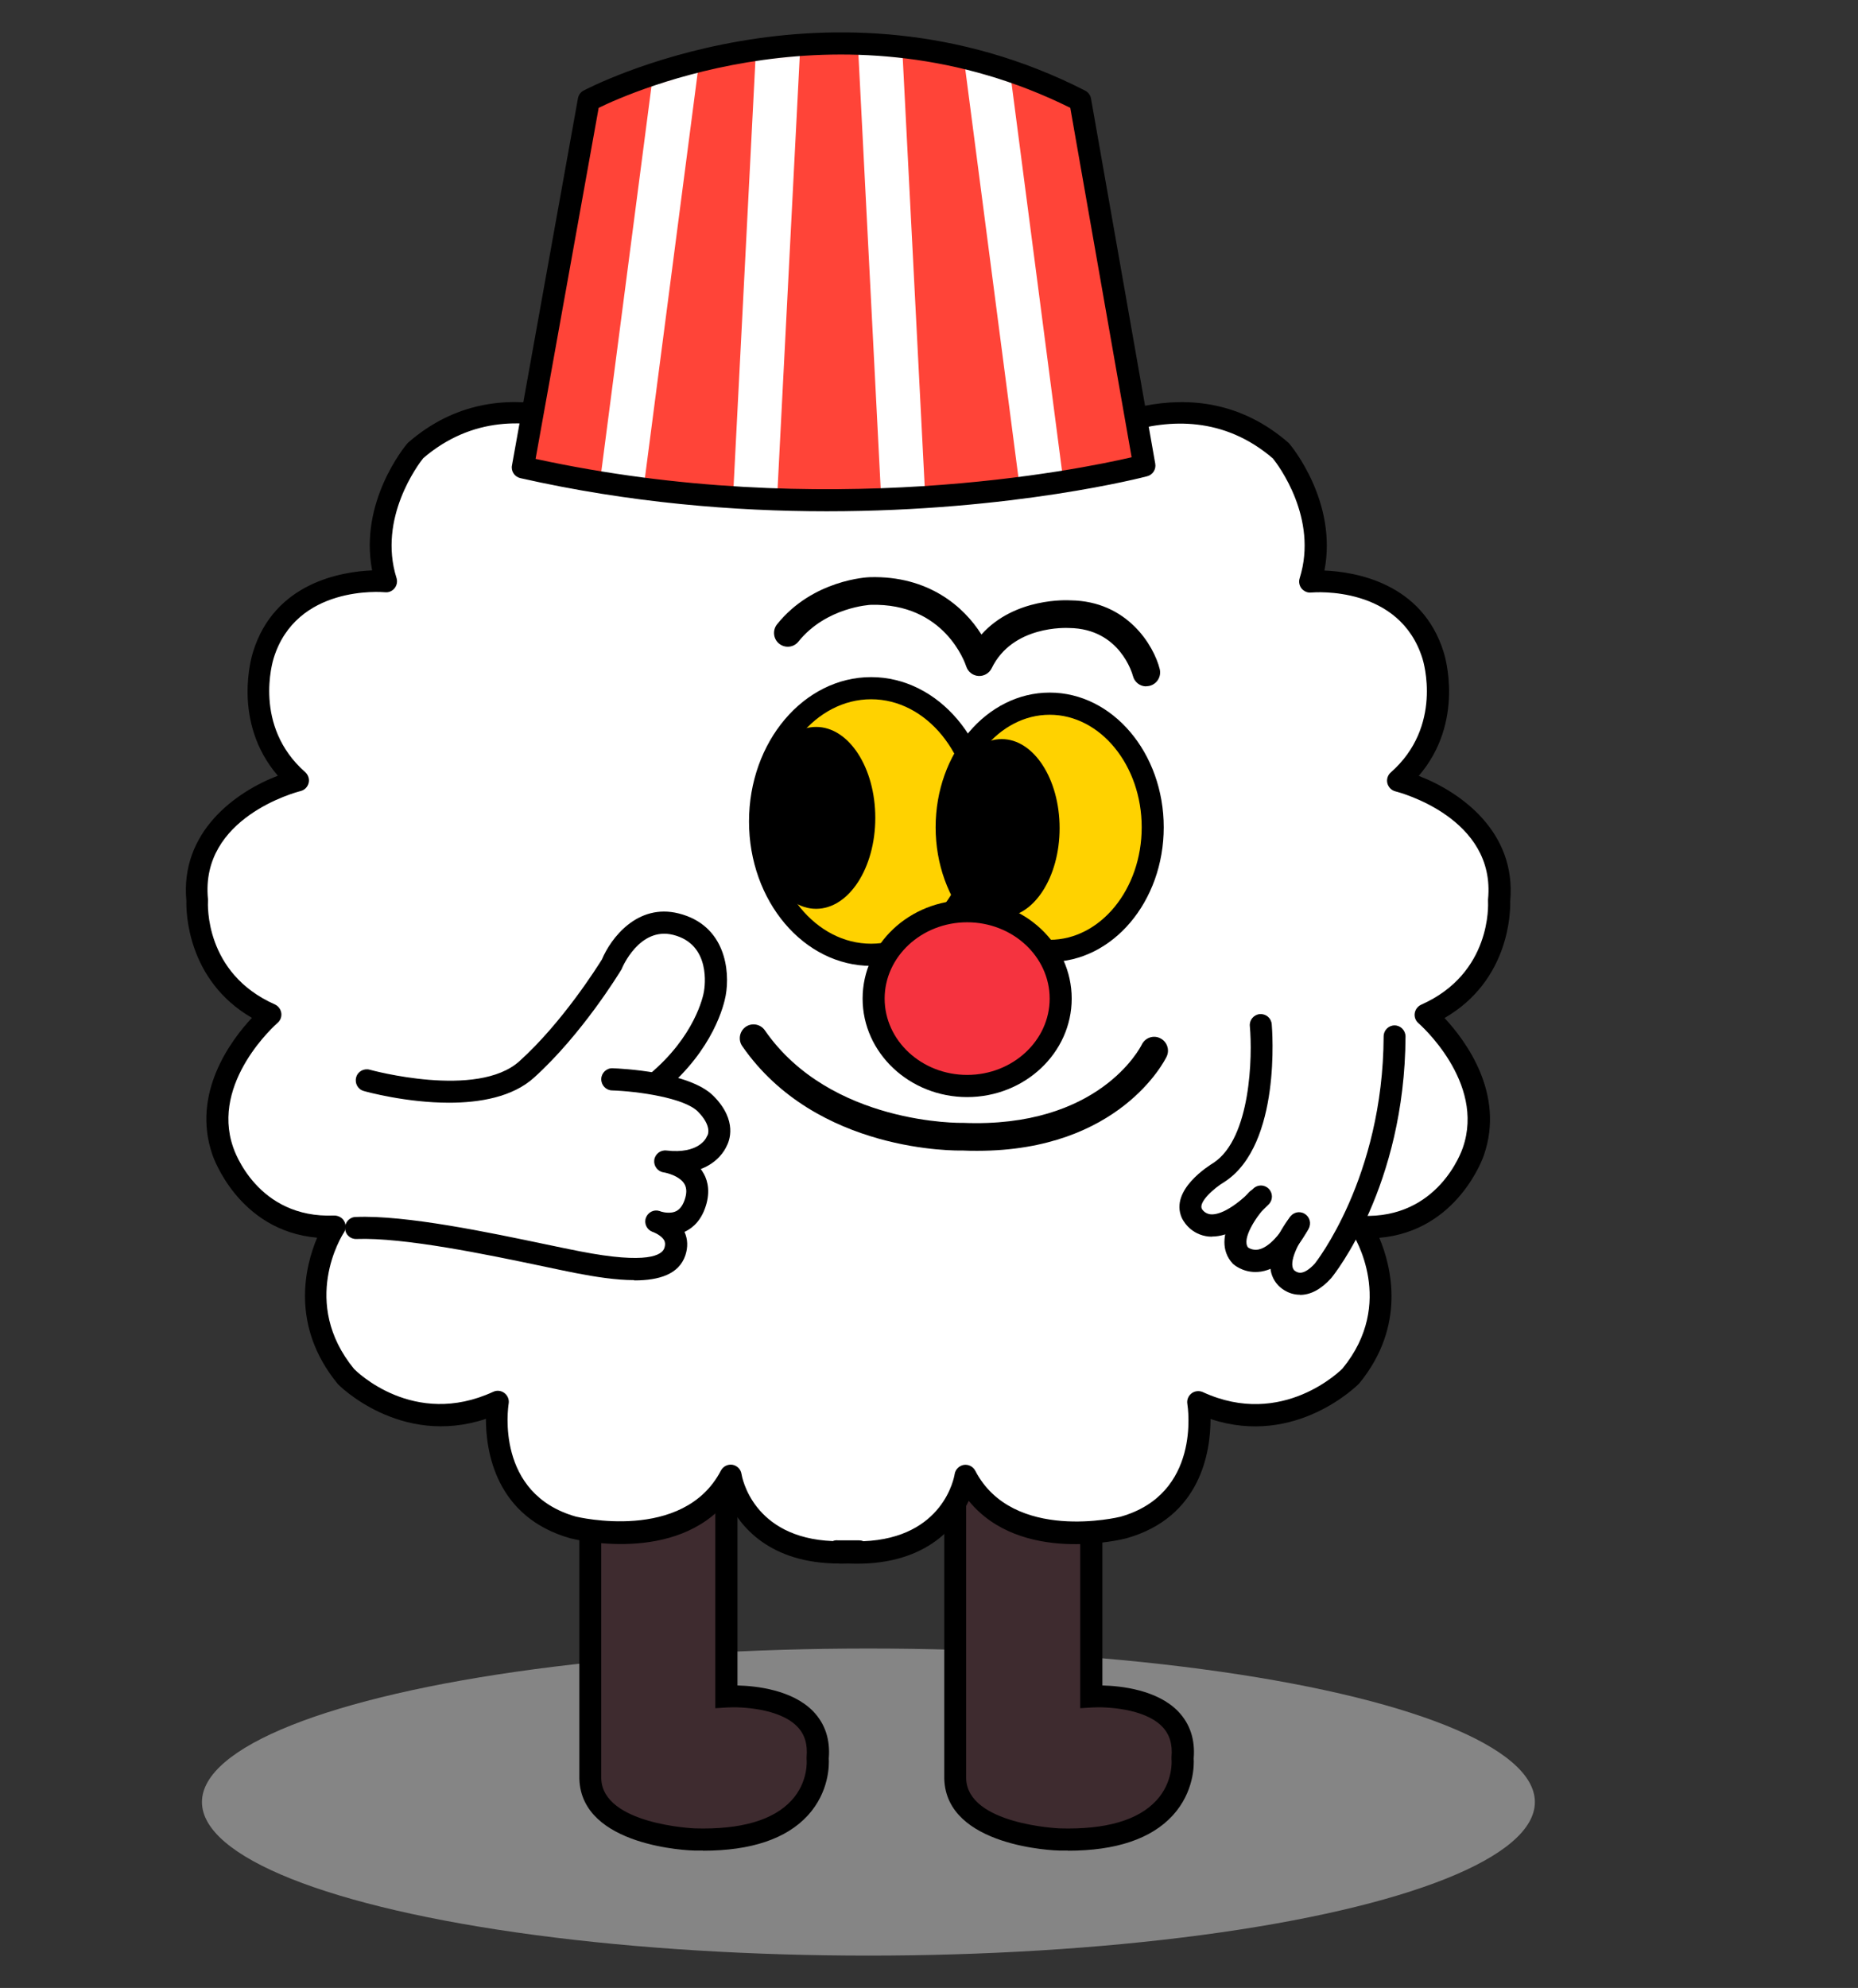 <svg width="230" height="246" viewBox="0 0 230 246" fill="none" xmlns="http://www.w3.org/2000/svg">
<rect x="0" y="0" width="230" height="246" fill="#333333" stroke="none"/>
<ellipse cx="107.5" cy="223" rx="82.5" ry="19" fill="#D9D9D9" fill-opacity="0.5"/>
<g clip-path="url(#clip0_37_2395)">
<path d="M135.09 180.166V209.95C135.09 209.95 147.176 209.144 146.374 217.602C146.374 217.602 147.515 228.104 131.168 227.638C131.168 227.638 118.458 227.298 118.227 220.111V182.012L135.072 180.184L135.09 180.166Z" fill="#3E2B2F"/>
<path d="M132.203 229C131.847 229 131.508 229 131.151 229C130.581 229 117.158 228.534 116.891 220.147V180.776L136.464 178.661V208.571C138.763 208.624 143.255 209.108 145.84 211.778C147.302 213.302 147.961 215.255 147.765 217.603C147.819 218.373 147.837 221.742 145.163 224.663C142.507 227.548 138.157 229.018 132.203 229.018V229ZM119.6 183.213V220.094C119.778 225.774 131.098 226.258 131.205 226.258C136.874 226.419 140.885 225.255 143.148 222.8C145.27 220.506 145.038 217.764 145.02 217.728V217.585V217.441C145.163 215.846 144.788 214.61 143.862 213.66C141.669 211.384 136.838 211.187 135.162 211.295L133.718 211.384V181.672L119.582 183.195L119.6 183.213Z" fill="black"/>
<path d="M89.938 180.166V209.95C89.938 209.95 102.024 209.144 101.222 217.602C101.222 217.602 102.362 228.104 86.016 227.638C86.016 227.638 73.306 227.298 73.074 220.111V182.012L89.92 180.184L89.938 180.166Z" fill="#3E2B2F"/>
<path d="M87.031 229C86.675 229 86.336 229 85.98 229C85.409 229 71.986 228.534 71.719 220.147V180.776L91.292 178.661V208.571C93.591 208.624 98.084 209.108 100.668 211.778C102.13 213.302 102.79 215.255 102.594 217.603C102.647 218.373 102.665 221.742 99.991 224.663C97.335 227.548 92.985 229.018 87.031 229.018V229ZM74.428 183.213V220.094C74.607 225.774 85.926 226.258 86.033 226.258C91.702 226.419 95.713 225.255 97.977 222.8C100.098 220.506 99.866 217.764 99.848 217.728V217.585V217.441C99.991 215.846 99.617 214.61 98.69 213.66C96.497 211.384 91.666 211.187 89.99 211.295L88.547 211.384V181.672L74.41 183.195L74.428 183.213Z" fill="black"/>
<path d="M129.049 57.375C129.049 57.375 145.395 44.364 158.551 55.78C158.551 55.78 164.897 63.306 162.187 71.98C162.187 71.98 174.22 70.833 177.393 81.101C177.393 81.101 180.352 90.223 173.079 96.621C173.079 96.621 186.698 100.044 185.557 111.459C185.557 111.459 186.235 121.261 176.484 125.598C176.484 125.598 185.557 133.358 182.384 142.479C182.384 142.479 179.211 152.282 168.533 151.834C168.533 151.834 174.666 161.189 167.179 170.31C167.179 170.31 159.228 178.518 148.336 173.5C148.336 173.5 150.386 185.829 139.031 189.019C139.031 189.019 124.735 192.675 119.512 182.639C119.512 182.639 117.925 193.356 103.629 191.994H106.356C92.059 193.356 90.473 182.639 90.473 182.639C85.25 192.675 70.953 189.019 70.953 189.019C59.598 185.829 61.648 173.5 61.648 173.5C50.756 178.518 42.806 170.31 42.806 170.31C35.319 161.189 41.451 151.834 41.451 151.834C30.791 152.282 27.6 142.479 27.6 142.479C24.427 133.358 33.501 125.598 33.501 125.598C23.75 121.261 24.427 111.459 24.427 111.459C23.286 100.044 36.906 96.621 36.906 96.621C29.65 90.241 32.592 81.101 32.592 81.101C35.765 70.833 47.797 71.98 47.797 71.98C45.07 63.306 51.434 55.78 51.434 55.78C64.589 44.364 80.936 57.375 80.936 57.375C80.936 57.375 85.25 42.536 103.86 42.769C103.86 42.769 119.066 40.028 129.049 57.375Z" fill="white"/>
<path d="M103.913 193.481C95.249 193.481 91.577 188.858 90.08 185.704C83.645 193.571 71.184 190.507 70.614 190.363C61.344 187.747 60.15 179.593 60.15 175.579C49.561 179.109 41.896 171.367 41.825 171.278C35.889 164.056 37.778 156.655 39.258 153.16C29.453 152.3 26.334 143.017 26.298 142.909C23.66 135.311 28.58 128.734 31.183 125.957C23.089 121.261 23.036 112.677 23.072 111.495C22.269 102.911 29.204 97.983 34.391 95.993C28.633 89.291 31.2 81.048 31.325 80.671C33.981 72.069 42.306 70.743 46.067 70.582C44.427 62.088 50.149 55.188 50.417 54.884C50.47 54.83 50.506 54.776 50.559 54.74C62.039 44.794 75.837 52.303 80.311 55.26C81.006 53.737 82.272 51.389 84.429 49.059C87.709 45.511 93.698 41.336 103.77 41.407C104.537 41.3 108.298 40.852 113.111 42.267C117.728 43.63 124.217 47.017 129.475 55.421C133.7 52.59 147.765 44.615 159.459 54.758C159.512 54.812 159.566 54.848 159.602 54.901C159.869 55.206 165.591 62.123 163.951 70.6C167.712 70.761 176.037 72.087 178.711 80.707C178.836 81.066 181.385 89.309 175.627 96.011C180.797 98.001 187.731 102.929 186.947 111.513C186.982 112.695 186.929 121.297 178.818 125.975C181.403 128.752 186.341 135.329 183.685 142.963C183.667 143.035 180.529 152.336 170.743 153.178C172.222 156.673 174.112 164.056 168.247 171.206C168.087 171.367 160.422 179.109 149.851 175.597C149.851 179.611 148.674 187.765 139.422 190.363C138.816 190.524 126.338 193.589 119.921 185.722C118.37 189.001 114.43 193.876 105.018 193.481C104.644 193.481 104.287 193.499 103.949 193.499L103.913 193.481ZM103.628 190.614H106.355C106.533 190.614 106.712 190.65 106.872 190.722C116.801 190.327 118.12 182.783 118.174 182.424C118.263 181.833 118.726 181.385 119.297 181.277C119.885 181.188 120.455 181.475 120.723 181.994C125.375 190.937 138.567 187.729 138.692 187.693C148.674 184.88 147.052 174.181 146.981 173.733C146.892 173.231 147.105 172.729 147.498 172.425C147.89 172.12 148.442 172.066 148.888 172.263C158.799 176.833 166.108 169.432 166.179 169.36C172.846 161.242 167.605 152.927 167.374 152.587C167.089 152.157 167.071 151.601 167.338 151.153C167.588 150.705 168.069 150.454 168.586 150.454C178.052 150.848 180.957 142.408 181.082 142.031C183.916 133.895 175.681 126.691 175.592 126.62C175.235 126.315 175.057 125.849 175.128 125.383C175.199 124.917 175.502 124.523 175.93 124.326C184.665 120.455 184.219 111.889 184.202 111.531C184.202 111.459 184.202 111.369 184.202 111.298C185.2 101.226 173.256 98.054 172.739 97.929C172.24 97.803 171.866 97.409 171.741 96.925C171.616 96.424 171.795 95.904 172.169 95.581C178.64 89.882 176.198 81.854 176.091 81.514C173.274 72.446 162.757 73.288 162.311 73.324C161.865 73.378 161.42 73.18 161.117 72.822C160.832 72.464 160.742 71.98 160.885 71.55C163.22 64.131 158.193 57.5 157.569 56.729C145.448 46.336 130.509 57.948 129.885 58.432C129.582 58.683 129.172 58.772 128.78 58.701C128.388 58.629 128.049 58.378 127.853 58.038C118.459 41.712 104.216 44.078 104.073 44.095C103.984 44.095 103.895 44.113 103.824 44.113C103.699 44.113 103.556 44.113 103.432 44.113C86.39 44.113 82.272 57.59 82.236 57.733C82.112 58.163 81.773 58.522 81.345 58.647C80.917 58.79 80.436 58.701 80.079 58.414C79.456 57.912 64.535 46.318 52.395 56.694C51.772 57.464 46.763 64.131 49.08 71.514C49.222 71.944 49.133 72.428 48.848 72.786C48.563 73.145 48.117 73.342 47.654 73.288C47.208 73.252 36.673 72.392 33.874 81.46C33.767 81.818 31.307 89.847 37.778 95.545C38.153 95.886 38.331 96.406 38.206 96.889C38.081 97.391 37.707 97.768 37.208 97.893C36.691 98.018 24.747 101.172 25.745 111.262C25.745 111.333 25.745 111.423 25.745 111.495C25.728 111.853 25.282 120.419 34.017 124.29C34.445 124.487 34.748 124.881 34.819 125.347C34.89 125.813 34.712 126.279 34.355 126.584C34.266 126.656 26.031 133.86 28.865 141.978C28.99 142.372 31.86 150.812 41.361 150.418C41.878 150.418 42.359 150.669 42.609 151.117C42.858 151.565 42.841 152.121 42.556 152.551C42.324 152.891 37.101 161.206 43.839 169.414C44.053 169.629 51.201 176.779 61.059 172.228C61.523 172.013 62.057 172.084 62.449 172.389C62.842 172.694 63.056 173.195 62.966 173.697C62.895 174.145 61.291 184.844 71.291 187.675C71.398 187.693 84.589 190.919 89.242 181.976C89.509 181.457 90.098 181.17 90.668 181.26C91.256 181.367 91.702 181.815 91.791 182.406C91.845 182.747 93.164 190.309 103.093 190.704C103.253 190.632 103.432 190.596 103.61 190.596L103.628 190.614Z" fill="black"/>
<path d="M64.715 57.823L72.879 12.412C72.879 12.412 102.381 -3.555 133.702 12.412L141.652 57.59C141.652 57.59 106.018 67.177 64.715 57.823Z" fill="#FF4438"/>
<mask id="mask0_37_2395" style="mask-type:luminance" maskUnits="userSpaceOnUse" x="64" y="5" width="78" height="58">
<path d="M64.945 58.288L73.11 12.878C73.11 12.878 102.612 -3.089 133.932 12.878L141.883 58.056C141.883 58.056 106.248 67.643 64.945 58.288Z" fill="white"/>
</mask>
<g mask="url(#mask0_37_2395)">
<path d="M81.769 2.046L72.914 70.03L78.323 70.742L87.178 2.758L81.769 2.046Z" fill="white"/>
<path d="M93.791 2.014L90.281 70.487L95.729 70.769L99.239 2.296L93.791 2.014Z" fill="white"/>
<path d="M111.483 1.991L106.035 2.273L109.545 70.746L114.993 70.464L111.483 1.991Z" fill="white"/>
<path d="M124.139 2.017L118.73 2.729L127.585 70.713L132.994 70.001L124.139 2.017Z" fill="white"/>
</g>
<path d="M102.327 63.27C90.972 63.27 77.959 62.231 64.411 59.167C63.698 59.005 63.235 58.306 63.377 57.59L71.542 12.179C71.613 11.767 71.863 11.408 72.237 11.211C72.54 11.05 102.737 -4.917 134.325 11.211C134.7 11.408 134.985 11.767 135.056 12.197L143.006 57.375C143.131 58.074 142.703 58.755 142.008 58.934C141.759 59.005 125.466 63.27 102.345 63.27H102.327ZM66.283 56.783C102.042 64.561 133.594 58.091 140.083 56.586L132.489 13.344C104.77 -0.419 78.298 11.301 74.109 13.344L66.301 56.783H66.283Z" fill="black"/>
<path d="M150.045 153.035C149.76 153.035 149.493 153.017 149.243 152.963C147.175 152.569 146.373 150.884 146.284 150.687C144.787 147.246 149.671 144.236 150.224 143.895C154.858 140.831 155.054 130.652 154.716 126.978C154.644 126.225 155.197 125.562 155.946 125.491C156.712 125.437 157.354 125.975 157.425 126.727C157.479 127.337 158.637 141.583 151.65 146.207C150.17 147.085 148.405 148.752 148.762 149.558C148.762 149.594 149.065 150.132 149.76 150.257C150.331 150.347 152.006 150.239 155.126 147.103C155.661 146.565 156.516 146.565 157.051 147.103C157.586 147.641 157.586 148.501 157.051 149.038C154.431 151.673 152.077 153.017 150.045 153.017V153.035Z" fill="black"/>
<path d="M155.414 157.407C153.774 157.407 152.722 156.493 152.597 156.368C149.602 153.106 154.059 148.124 154.594 147.551C155.111 146.995 155.966 146.978 156.519 147.479C157.071 147.999 157.089 148.859 156.59 149.415C155.449 150.651 153.702 153.321 154.487 154.361C154.629 154.468 155.093 154.737 155.752 154.63C156.447 154.504 157.874 153.823 159.621 150.705C159.995 150.042 160.815 149.809 161.474 150.185C162.134 150.562 162.366 151.386 161.991 152.049C160.209 155.239 158.23 157.013 156.109 157.354C155.859 157.389 155.627 157.407 155.396 157.407H155.414Z" fill="black"/>
<path d="M160.94 160.221H160.922C159.3 160.221 158.302 159.146 158.195 159.02C155.539 156.153 159.211 151.225 159.639 150.669C160.102 150.078 160.958 149.97 161.546 150.436C162.135 150.902 162.241 151.762 161.796 152.354C160.833 153.608 159.389 156.296 160.209 157.192C160.209 157.192 160.512 157.497 160.958 157.497C161.457 157.497 162.099 157.085 162.758 156.368C162.794 156.314 171.208 145.777 171.279 128.251C171.279 127.498 171.885 126.889 172.634 126.889C173.383 126.889 173.989 127.516 173.989 128.268C173.9 146.816 165.165 157.712 164.791 158.16C163.525 159.558 162.241 160.239 160.922 160.239L160.94 160.221Z" fill="black"/>
<path d="M141.884 84.936C141.117 84.936 140.44 84.417 140.244 83.646C140.172 83.377 138.621 77.804 132.382 77.714C132.026 77.697 125.359 77.356 122.756 82.696C122.453 83.324 121.776 83.7 121.098 83.646C120.403 83.592 119.815 83.126 119.601 82.445C119.494 82.123 116.963 74.596 107.782 74.847C107.747 74.847 102.274 75.116 98.834 79.399C98.245 80.134 97.176 80.241 96.445 79.65C95.714 79.058 95.607 77.983 96.195 77.249C100.634 71.729 107.408 71.424 107.693 71.424C114.931 71.227 119.334 75.08 121.491 78.521C125.626 73.897 132.204 74.274 132.525 74.292C139.548 74.381 142.828 79.883 143.559 82.786C143.791 83.7 143.238 84.632 142.329 84.865C142.187 84.901 142.044 84.918 141.901 84.918L141.884 84.936Z" fill="black"/>
<path d="M120.99 142.408C120.402 142.408 119.778 142.408 119.154 142.372C118.53 142.39 101.06 142.712 91.88 129.451C91.345 128.681 91.541 127.605 92.308 127.068C93.074 126.53 94.144 126.727 94.679 127.498C102.79 139.218 119.029 138.967 119.19 138.949C136 139.648 141.133 129.684 141.347 129.254C141.757 128.412 142.791 128.053 143.629 128.483C144.467 128.896 144.823 129.917 144.413 130.759C144.182 131.243 138.566 142.408 120.99 142.408Z" fill="black"/>
<path d="M107.834 118.161C115.424 118.161 121.578 110.772 121.578 101.656C121.578 92.541 115.424 85.151 107.834 85.151C100.243 85.151 94.09 92.541 94.09 101.656C94.09 110.772 100.243 118.161 107.834 118.161Z" fill="#FFD200"/>
<path d="M107.835 119.523C99.51 119.523 92.719 111.513 92.719 101.656C92.719 91.8 99.493 83.79 107.835 83.79C116.178 83.79 122.952 91.8 122.952 101.656C122.952 111.513 116.178 119.523 107.835 119.523ZM107.835 86.531C101.008 86.531 95.446 93.323 95.446 101.656C95.446 109.989 101.008 116.781 107.835 116.781C114.663 116.781 120.224 109.989 120.224 101.656C120.224 93.323 114.663 86.531 107.835 86.531Z" fill="black"/>
<path d="M101.026 112.462C105.072 112.462 108.352 107.424 108.352 101.208C108.352 94.993 105.072 89.954 101.026 89.954C96.979 89.954 93.699 94.993 93.699 101.208C93.699 107.424 96.979 112.462 101.026 112.462Z" fill="black"/>
<path d="M129.937 117.677C136.976 117.677 142.683 110.825 142.683 102.373C142.683 93.921 136.976 87.069 129.937 87.069C122.898 87.069 117.191 93.921 117.191 102.373C117.191 110.825 122.898 117.677 129.937 117.677Z" fill="#FFD200"/>
<path d="M129.939 119.039C122.167 119.039 115.82 111.566 115.82 102.373C115.82 93.18 122.149 85.707 129.939 85.707C137.729 85.707 144.057 93.18 144.057 102.373C144.057 111.566 137.729 119.039 129.939 119.039ZM129.939 88.449C123.664 88.449 118.548 94.703 118.548 102.373C118.548 110.043 123.664 116.297 129.939 116.297C136.213 116.297 141.33 110.043 141.33 102.373C141.33 94.703 136.213 88.449 129.939 88.449Z" fill="black"/>
<path d="M124.002 113.502C127.96 113.502 131.168 108.568 131.168 102.481C131.168 96.394 127.96 91.46 124.002 91.46C120.044 91.46 116.836 96.394 116.836 102.481C116.836 108.568 120.044 113.502 124.002 113.502Z" fill="black"/>
<path d="M119.724 134.397C126.123 134.397 131.311 129.551 131.311 123.573C131.311 117.595 126.123 112.749 119.724 112.749C113.324 112.749 108.137 117.595 108.137 123.573C108.137 129.551 113.324 134.397 119.724 134.397Z" fill="#F5333F"/>
<path d="M119.723 135.759C112.593 135.759 106.781 130.293 106.781 123.573C106.781 116.853 112.593 111.387 119.723 111.387C126.853 111.387 132.665 116.853 132.665 123.573C132.665 130.293 126.853 135.759 119.723 135.759ZM119.723 114.129C114.09 114.129 109.509 118.376 109.509 123.573C109.509 128.77 114.09 133.017 119.723 133.017C125.356 133.017 129.937 128.77 129.937 123.573C129.937 118.376 125.356 114.129 119.723 114.129Z" fill="black"/>
<path d="M45.406 133.68C45.406 133.68 59.364 137.605 65.229 132.318C71.094 127.032 75.746 119.326 75.746 119.326C75.746 119.326 78.295 112.982 83.715 114.344C89.116 115.706 88.813 121.297 88.528 122.946C88.225 124.613 86.727 129.433 81.326 133.967" fill="white"/>
<path d="M55.604 136.458C50.309 136.458 45.389 135.114 45.033 135.007C44.302 134.809 43.892 134.057 44.088 133.322C44.284 132.587 45.05 132.175 45.764 132.372C45.888 132.408 59.08 136.028 64.303 131.315C69.615 126.53 73.982 119.577 74.517 118.717C75.604 116.118 78.902 111.746 84.018 113.036C89.794 114.487 90.4 120.115 89.83 123.215C89.634 124.272 88.368 129.845 82.147 135.042C81.576 135.526 80.703 135.455 80.221 134.863C79.74 134.29 79.811 133.412 80.4 132.928C86.015 128.233 87.049 123.269 87.138 122.713C87.245 122.122 88.047 116.871 83.341 115.688C79.134 114.631 76.995 119.81 76.977 119.864C76.941 119.935 76.924 120.007 76.87 120.061C76.674 120.383 72.039 128 66.103 133.358C63.447 135.759 59.401 136.458 55.568 136.458H55.604Z" fill="black"/>
<path d="M75.746 133.537C75.746 133.537 84.605 133.842 87.315 136.548C90.024 139.272 88.669 141.225 88.669 141.225C88.669 141.225 87.511 144.289 82.306 143.698C82.306 143.698 87.208 144.397 86.103 148.537C84.997 152.658 81.2 151.153 81.2 151.153C81.2 151.153 84.409 152.157 83.5 154.88C82.591 157.604 77.689 157.389 71.485 156.189C65.282 154.988 51.466 151.655 44.051 151.959" fill="white"/>
<path d="M78.493 158.411C76.283 158.411 73.734 158.017 71.238 157.533C70.079 157.3 68.671 157.013 67.085 156.673C60.275 155.239 49.989 153.106 44.125 153.321C43.376 153.357 42.734 152.766 42.716 152.013C42.681 151.261 43.269 150.615 44.018 150.597C50.239 150.329 60.721 152.551 67.655 154.002C69.224 154.325 70.632 154.63 71.773 154.845C80.222 156.493 81.952 155.293 82.237 154.45C82.397 153.967 82.308 153.68 82.237 153.519C81.969 152.999 81.239 152.622 80.936 152.497C80.846 152.461 80.775 152.443 80.739 152.425C80.062 152.157 79.706 151.386 79.955 150.705C80.205 150.006 80.953 149.63 81.649 149.863C81.684 149.863 81.738 149.899 81.845 149.934C82.219 150.042 83.093 150.203 83.734 149.863C84.233 149.594 84.608 149.038 84.839 148.196C85.035 147.479 84.982 146.906 84.679 146.44C84.091 145.544 82.629 145.15 82.148 145.078C81.417 144.97 80.9 144.289 80.989 143.555C81.078 142.82 81.755 142.282 82.504 142.372C86.479 142.838 87.406 140.831 87.442 140.759C87.478 140.669 87.531 140.562 87.585 140.49C87.62 140.419 88.155 139.343 86.39 137.551C84.697 135.849 78.957 135.042 75.748 134.935C74.999 134.917 74.411 134.272 74.429 133.519C74.447 132.766 75.089 132.157 75.837 132.193C76.8 132.229 85.321 132.605 88.316 135.616C91.364 138.68 90.276 141.243 89.92 141.888C89.706 142.354 88.868 143.859 86.747 144.666C86.818 144.755 86.889 144.845 86.943 144.952C87.46 145.723 87.959 147.049 87.46 148.931C86.907 150.974 85.784 151.906 84.946 152.336C84.875 152.372 84.804 152.407 84.733 152.443C85.142 153.339 85.178 154.325 84.839 155.346C84.055 157.676 81.613 158.447 78.529 158.447L78.493 158.411Z" fill="black"/>
</g>
<defs>
<clipPath id="clip0_37_2395">
<rect width="164" height="227" fill="white" transform="translate(23 2)"/>
</clipPath>
</defs>
</svg>
